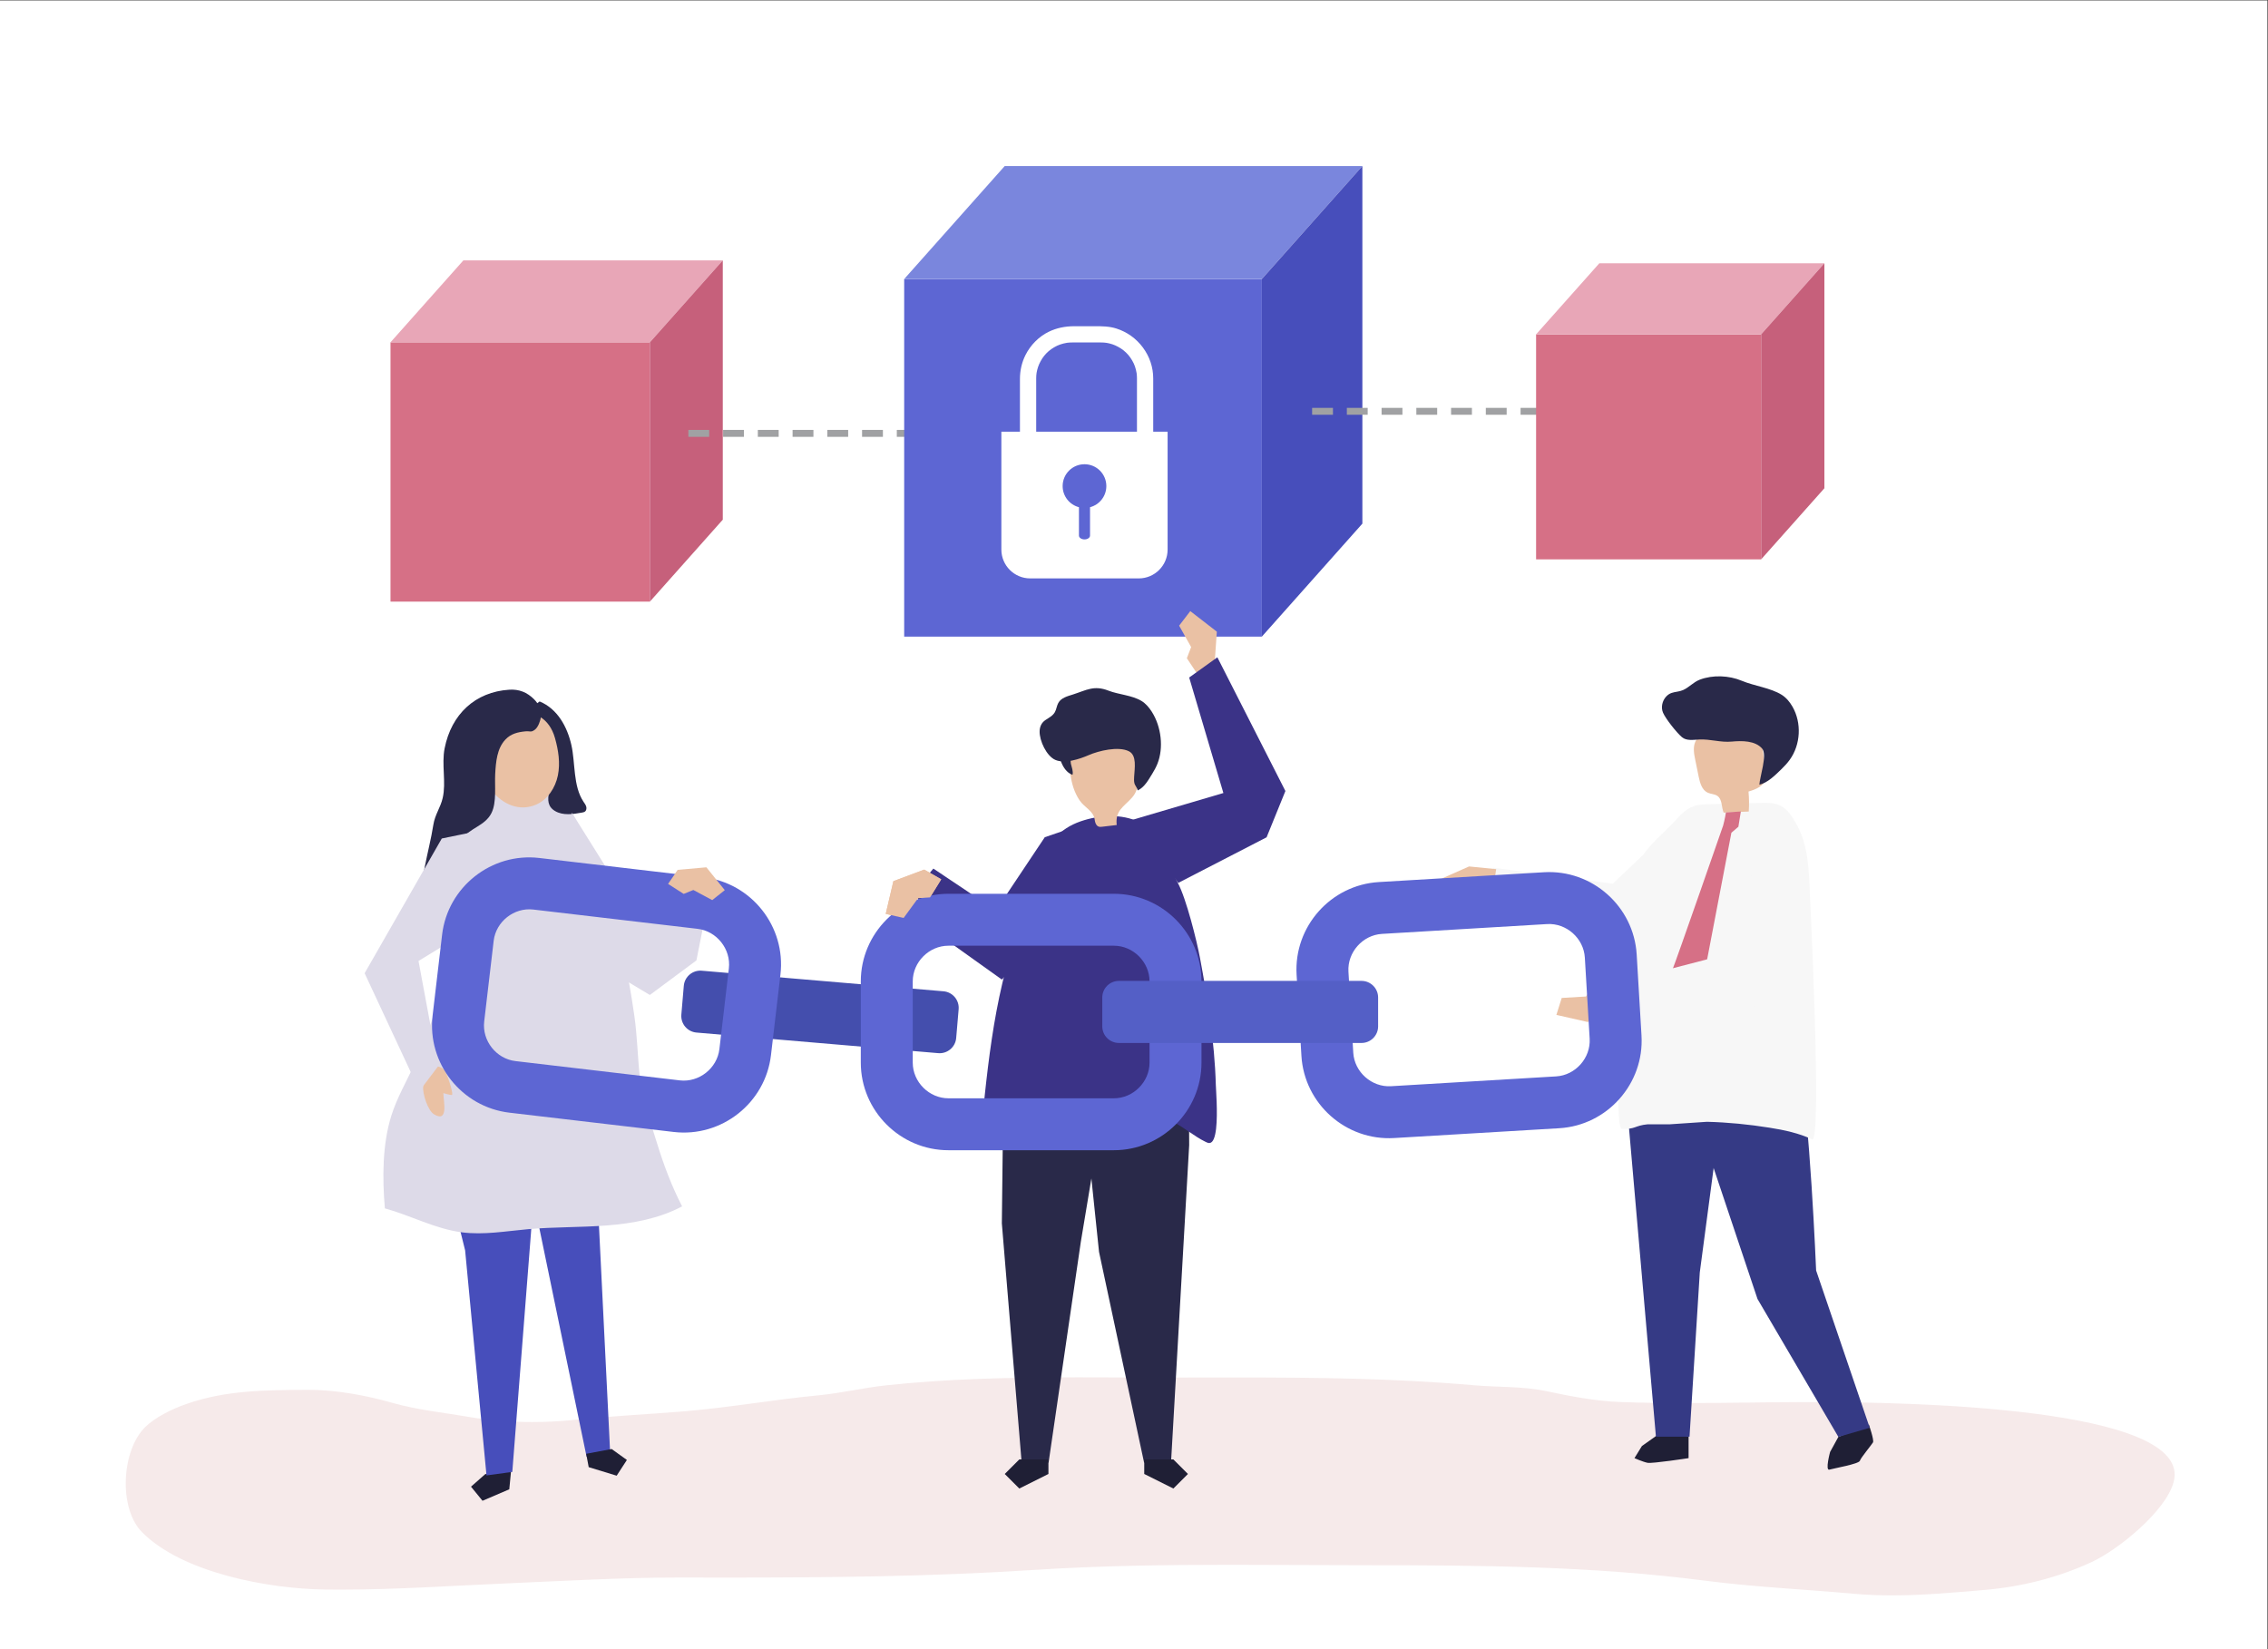 <?xml version="1.0" encoding="UTF-8" standalone="no"?>
<svg
   xmlns:dc="http://purl.org/dc/elements/1.1/"
   xmlns:cc="http://creativecommons.org/ns#"
   xmlns:rdf="http://www.w3.org/1999/02/22-rdf-syntax-ns#"
   xmlns:svg="http://www.w3.org/2000/svg"
   xmlns="http://www.w3.org/2000/svg"
   viewBox="0 0 1466.667 1066.667"
   height="1066.667"
   width="1466.667"
   xml:space="preserve"
   id="svg2"
   version="1.1"><rect x="0" y="0" width="1466.667" height="1066.667" fill="#333333" stroke="none"/><defs
     id="defs6" /><g
     transform="matrix(1.333,0,0,-1.333,0,1066.667)"
     id="g10"><g
       transform="scale(0.1)"
       id="g12"><path
         id="path14"
         style="fill:#ffffff;fill-opacity:1;fill-rule:nonzero;stroke:none"
         d="M 0,0 H 11000 V 8000 H 0 Z" /><path
         id="path16"
         style="fill:#f6eaea;fill-opacity:1;fill-rule:nonzero;stroke:none"
         d="m 9178.45,260.969 c -61.63,0 -123.58,2.32 -186.24,7.992 -239.37,21.629 -482,32.441 -720.18,63.309 -546.62,70.89 -1093.49,75.07 -1644.09,75.07 -218.62,0 -437.21,1.98 -655.78,1.98 -318.25,0 -636.39,-4.191 -954.01,-24.781 -495.58,-32.117 -992,-37.238 -1488.48,-37.238 -74.79,0 -149.59,0.121 -224.38,0.281 -4.86,0.008 -9.72,0.008 -14.59,0.008 -274.8,0 -548.53,-16.399 -822.91,-27.981 -275.66,-11.64 -543.71,-30.75 -817.78,-30.75 -24.71,0 -49.51,0.161 -74.33,0.493 -273.84,3.648 -690.805,80.91 -886.168,277.847 -115.985,117.012 -100.266,398.512 15.898,511.331 50.75,49.28 132.559,87.89 199.387,111.36 190.353,66.91 384.093,67.06 583.003,68.46 2.42,0.02 4.84,0.03 7.26,0.03 137.28,0 280.01,-26.8 411.59,-64.03 119.69,-33.87 241.97,-45.75 363.7,-66.83 99.6,-17.26 206.17,-25.52 311.56,-25.52 68.6,0 136.7,3.51 202.04,10.31 176.74,18.38 354.74,26.93 532.01,41.42 220.11,18 435.53,57.02 654.88,77.94 109.8,10.47 217.07,36.43 326.63,48.23 290.58,31.3 581.67,38.08 872.76,38.92 23.57,0.07 47.13,0.1 70.7,0.1 138.61,0 277.23,-1.01 415.77,-1.01 112.62,0 225.16,0.33 337.72,0.33 385.33,0 770.34,-3.83 1154.63,-37.67 119.08,-10.49 237.38,-4.14 354.8,-29.1 117.88,-25.06 236.88,-47.91 357.66,-52.38 103.4,-3.82 207.09,-5.08 310.92,-5.08 184.5,0 369.35,3.98 553.23,4.62 18.43,0.07 44.06,0.18 75.87,0.18 411.73,0 1846.07,-18.32 1743.17,-389.021 C 10505.2,667.34 10275.3,481.941 10146.4,422.27 9983.53,346.891 9805.4,302.281 9626.11,287.25 9475,274.57 9327.66,260.969 9178.45,260.969" /><path
         id="path18"
         style="fill:#d67086;fill-opacity:1;fill-rule:nonzero;stroke:none"
         d="M 3152.77,5082.81 H 1894.46 V 6341.12 H 3152.77 V 5082.81" /><path
         id="path20"
         style="fill:#e8a6b7;fill-opacity:1;fill-rule:nonzero;stroke:none"
         d="m 1894.46,6341.12 353.69,397.62 H 3506.46 L 3152.77,6341.12 H 1894.46" /><path
         id="path22"
         style="fill:#c6607b;fill-opacity:1;fill-rule:nonzero;stroke:none"
         d="M 3152.77,6341.12 V 5082.81 l 353.69,397.62 v 1258.31 l -353.69,-397.62" /><path
         id="path24"
         style="fill:#a0a1a3;fill-opacity:1;fill-rule:nonzero;stroke:none"
         d="m 3440.52,5882.37 h -101.13 v 33.7 h 101.13 z m 168.54,0 h -101.12 v 33.7 h 101.12 z m 168.55,0 h -101.13 v 33.7 h 101.13 z m 168.54,0 h -101.12 v 33.7 h 101.12 z m 168.55,0 h -101.14 v 33.7 h 101.14 z m 168.54,0 h -101.12 v 33.7 h 101.12 z m 165.88,0 h -98.46 v 33.7 h 98.46 v -33.7" /><path
         id="path26"
         style="fill:#5d66d3;fill-opacity:1;fill-rule:nonzero;stroke:none"
         d="m 6121.57,4913 h -1735.1 v 1735.09 h 1735.1 V 4913" /><path
         id="path28"
         style="fill:#7a86dd;fill-opacity:1;fill-rule:nonzero;stroke:none"
         d="m 4386.47,6648.09 487.71,548.28 h 1735.1 l -487.71,-548.28 h -1735.1" /><path
         id="path30"
         style="fill:#474ebb;fill-opacity:1;fill-rule:nonzero;stroke:none"
         d="M 6121.57,6648.09 V 4913 l 487.71,548.27 v 1735.1 l -487.71,-548.28" /><path
         id="path32"
         style="fill:#ffffff;fill-opacity:1;fill-rule:nonzero;stroke:none"
         d="m 5288.08,5540.96 v -137.69 c 0,-10.23 -11.92,-18.52 -26.62,-18.52 h -0.54 c -14.7,0 -26.61,8.29 -26.61,18.52 v 137.69 c -45.52,11.9 -79.11,53.3 -79.11,102.55 0,58.53 47.45,105.99 105.99,105.99 58.54,0 106,-47.46 106,-105.99 0,-49.25 -33.6,-90.65 -79.11,-102.55 z m -261.18,624.67 c 0,20.59 2.27,34.66 9,55.75 5.21,16.36 17.99,39.86 29.08,53.48 14.79,18.18 28.58,29.99 49.23,42.15 18.82,11.08 37.49,17.59 62.45,21.77 1.06,0.18 4.43,0.64 12.91,1.2 3.55,0.23 7.36,0.34 12.03,0.34 h 138.91 c 21,0 35.21,-2.27 56.31,-8.99 16.36,-5.22 39.86,-18 53.48,-29.08 18.17,-14.8 29.98,-28.6 42.14,-49.24 11.09,-18.81 17.59,-37.49 21.77,-62.45 0.18,-1.06 0.65,-4.43 1.2,-12.91 0.23,-3.55 0.34,-7.33 0.34,-11.89 V 5907.39 H 5026.9 Z m 567.7,-258.24 v 258.24 c 0,54.17 -17.31,106.14 -50.09,150.26 -32.51,43.78 -77.03,75.63 -128.74,92.12 -34.99,11.15 -70.25,11.15 -104.35,11.15 h -99.23 c -46.13,0 -86.67,-8.73 -123.97,-26.7 -47.55,-22.92 -88.88,-64.22 -113.4,-113.33 -17.76,-35.59 -26.76,-74.66 -26.76,-116.09 v -255.65 h -90.12 v -571.83 c 0,-77.35 62.7,-140.04 140.05,-140.04 h 526.4 c 77.35,0 140.04,62.69 140.04,140.04 v 571.83 h -69.83" /><path
         id="path34"
         style="fill:#a0a1a3;fill-opacity:1;fill-rule:nonzero;stroke:none"
         d="m 6466.55,5989.42 h -101.13 v 33.7 h 101.13 z m 168.55,0 h -101.13 v 33.7 h 101.13 z m 168.54,0 h -101.13 v 33.7 h 101.13 z m 168.55,0 h -101.13 v 33.7 h 101.13 z m 168.54,0 H 7039.6 v 33.7 h 101.13 z m 168.55,0 h -101.13 v 33.7 h 101.13 z m 165.88,0 h -98.47 v 33.7 h 98.47 v -33.7" /><path
         id="path36"
         style="fill:#d67086;fill-opacity:1;fill-rule:nonzero;stroke:none"
         d="M 8543.81,5287.91 H 7452.06 V 6379.66 H 8543.81 V 5287.91" /><path
         id="path38"
         style="fill:#e8a6b7;fill-opacity:1;fill-rule:nonzero;stroke:none"
         d="m 7452.06,6379.66 306.88,344.98 H 8850.68 L 8543.81,6379.66 H 7452.06" /><path
         id="path40"
         style="fill:#c6607b;fill-opacity:1;fill-rule:nonzero;stroke:none"
         d="M 8543.81,6379.66 V 5287.91 l 306.87,344.98 v 1091.75 l -306.87,-344.98" /><path
         id="path42"
         style="fill:#3b3387;fill-opacity:1;fill-rule:nonzero;stroke:none"
         d="m 5215.04,3989.91 -146.5,-50.24 -237.01,-355.25 -303.51,203.08 -96.46,-114.48 153.08,-227.15 275.62,-196.82 354.78,371.3 v 369.56" /><path
         id="path44"
         style="fill:#eac1a4;fill-opacity:1;fill-rule:nonzero;stroke:none"
         d="m 5892.11,4777.68 11.2,159.38 -128.91,99.8 -54.05,-70.7 58.21,-103.95 -20.79,-54.06 57.15,-85.84 77.19,55.37" /><path
         id="path46"
         style="fill:#292949;fill-opacity:1;fill-rule:nonzero;stroke:none"
         d="m 4870.68,2967.7 -10.42,-901.74 96.1,-1160.808 h 130.66 l 156.35,1070.948 178.8,1072.8 -551.49,-81.2" /><path
         id="path48"
         style="fill:#1f1f35;fill-opacity:1;fill-rule:nonzero;stroke:none"
         d="m 5086.27,850.051 -141.3,-70.653 -70.64,70.653 70.64,70.64 h 141.3 v -70.64" /><path
         id="path50"
         style="fill:#292949;fill-opacity:1;fill-rule:nonzero;stroke:none"
         d="m 5766.52,2967.7 2.57,-521.68 -88.12,-1540.868 H 5550.3 l -218.57,1022.508 -116.69,1121.24 551.48,-81.2" /><path
         id="path52"
         style="fill:#1f1f35;fill-opacity:1;fill-rule:nonzero;stroke:none"
         d="m 5551.05,850.051 141.3,-70.653 70.65,70.653 -70.65,70.64 h -141.3 v -70.64" /><path
         id="path54"
         style="fill:#3b3387;fill-opacity:1;fill-rule:nonzero;stroke:none"
         d="m 5902.4,2653.57 c 2.81,-82.76 1.01,-193.48 -33.85,-197.61 -6.52,-0.78 -12.81,2.11 -18.55,4.9 -60.6,29.43 -103.8,71.05 -163.54,99.5 -62.6,29.81 -133.75,45.4 -203.3,56.17 -103.72,16.57 -209.15,26.52 -313.53,27.44 -89.72,0.8 -183.01,-40.12 -267.82,-62.63 -32.65,-8.66 -59.2,-32.45 -86.33,-51.12 -40.06,-27.55 -57.62,-38.47 -52.16,17.84 8.92,91.88 18.17,183.75 29.47,275.37 22.55,182.75 53.25,365.07 105.17,541.98 19.84,67.59 42.72,134.23 65.6,200.85 27.86,81.12 55.72,162.25 83.58,243.37 34.62,100.83 93.06,171.85 195.37,207.12 88.43,30.48 198.26,38.82 284.27,-3.85 95.6,-47.42 141.07,-209 187.52,-295.35 40.7,-75.67 92.01,-282.04 107.24,-363.61 18.34,-98.19 35.28,-195.91 48.62,-293.37 14.77,-107.94 25.18,-215.57 28.19,-322.57 0.33,-11.83 2.72,-44.9 4.05,-84.43" /><path
         id="path56"
         style="fill:#eac1a4;fill-opacity:1;fill-rule:nonzero;stroke:none"
         d="m 5323.05,3995.21 c 2.07,-1.8 4.46,-3.22 7.21,-4.13 5.49,-1.8 11.45,-1.15 17.18,-0.46 23.36,2.76 46.72,5.52 70.07,8.29 -7.71,71.52 34.11,87.7 74.85,133.7 41.3,46.64 28.59,109.52 26.27,166.59 -0.66,15.9 -1.43,32.27 -8.16,46.69 -11.79,25.3 -39.25,39.28 -65.91,47.57 -68.03,21.13 -145.84,15.92 -205.74,-22.64 -15.94,-10.25 -30.83,-23.15 -39.46,-40.03 -13.32,-26.02 -9.94,-57.08 -6.23,-86.08 5.71,-44.57 18.9,-88.34 44.11,-125.9 23.47,-35 68.24,-51.76 73.39,-93.76 1.32,-10.85 4.6,-23.06 12.42,-29.84" /><path
         id="path58"
         style="fill:#292949;fill-opacity:1;fill-rule:nonzero;stroke:none"
         d="m 5195.11,4296.51 c 3.96,-17.97 12.34,-36.16 7.99,-54.03 -28.56,9.69 -47.21,38.89 -57.33,68.57 -4.58,13.45 -7.91,27.7 -6.76,41.94 1.16,14.24 7.34,28.54 18.58,36.59 15.68,11.22 43.82,6.82 48.31,-13.54 4.52,-20.5 -16.77,-52.49 -10.79,-79.53" /><path
         id="path60"
         style="fill:#292949;fill-opacity:1;fill-rule:nonzero;stroke:none"
         d="m 5043.54,4454.4 c 0.67,21.54 8.87,40.79 28.12,53.78 16.59,11.2 35.71,20.5 45.79,38.31 7.82,13.83 8.98,30.94 16.73,44.81 14.03,25.12 44.51,32.51 71.02,41.01 66.29,21.3 102,45.88 172.22,18.63 49.93,-19.39 114.45,-21.98 160.79,-50.26 19.36,-11.8 35.82,-30.77 49.34,-51.89 46.82,-73.2 58.06,-176.12 27.56,-252.47 -6.83,-17.09 -15.5,-32.8 -24.77,-47.85 -18.54,-30.09 -38.4,-67.11 -71.22,-81.84 -2.06,14.18 -12.62,22 -15.93,35.94 -2.37,10.02 -1.58,20.54 -1.06,30.85 2.02,40.14 14.33,103.61 -25.75,123.52 -50.7,25.17 -145.78,2.46 -194.61,-18.84 -43.2,-18.86 -116.11,-43.38 -162.16,-23.19 -42.76,18.75 -77.53,93.48 -76.07,139.49" /><path
         id="path62"
         style="fill:#3b3387;fill-opacity:1;fill-rule:nonzero;stroke:none"
         d="m 5486.76,4022.07 448.25,132.1 -165.92,560.41 136.72,98.07 330.04,-648.75 -91.27,-224.66 -428.28,-221.06 -229.54,303.89" /><path
         id="path64"
         style="fill:#f7f7f7;fill-opacity:1;fill-rule:nonzero;stroke:none"
         d="m 8344.8,4089.76 -130.82,-5.5 -390.08,-370.13 -579.38,77.55 -38.49,-141.86 569.39,-203.95 h 171.92 l 304.85,187.15 92.61,456.74" /><path
         id="path66"
         style="fill:#eac1a4;fill-opacity:1;fill-rule:nonzero;stroke:none"
         d="m 7245.67,3703.75 -76.83,-58.18 -61.82,-4.45 -4.23,20.6 32.88,20.77 -119.57,3.52 -20.88,53.48 131.62,58.38 131.58,-13.08 -12.75,-81.04" /><path
         id="path68"
         style="fill:#1f1f35;fill-opacity:1;fill-rule:nonzero;stroke:none"
         d="m 8074.14,1062.74 -108.66,-76.97 -36.22,-58.86 c 0,0 40.74,-18.101 63.39,-22.629 22.63,-4.531 199.21,22.629 199.21,22.629 v 104.14 l -117.72,31.69" /><path
         id="path70"
         style="fill:#1f1f35;fill-opacity:1;fill-rule:nonzero;stroke:none"
         d="m 8918.49,1029.96 -40.11,-72.94 c 0,0 -25.09,-92.161 -3.35,-85.84 21.74,6.32 142.92,27.371 147.82,42.941 4.91,15.578 57.5,78 63.67,89.219 6.17,11.22 -20.01,86.3 -20.01,86.3 l -148.02,-59.68" /><path
         id="path72"
         style="fill:#353a85;fill-opacity:1;fill-rule:nonzero;stroke:none"
         d="m 8175.28,2746.63 350.86,-1047.41 392.35,-669.26 152.16,44.21 -260.11,763.3 c 0,0 -31.41,766.78 -82.79,992.31 l -552.47,-83.15" /><path
         id="path74"
         style="fill:#353a85;fill-opacity:1;fill-rule:nonzero;stroke:none"
         d="m 7897.56,2588.55 135.83,-1557.5 h 163 l 49.8,796.87 93.57,705.5 -356.18,417.35 -86.02,-362.22" /><path
         id="path76"
         style="fill:#f7f7f7;fill-opacity:1;fill-rule:nonzero;stroke:none"
         d="m 7892.33,3585.18 c 16.88,80.27 23.52,166.68 63.29,241.52 39.75,74.84 114.85,131.54 172.83,195.18 24.56,26.97 50.77,55.02 87.29,67.88 25.02,8.8 52.63,9.6 79.58,10.28 81.76,2.06 163.53,4.12 245.29,6.18 29.8,0.75 60.81,1.3 87.97,-9.46 40.73,-16.14 63.74,-53.65 83.86,-88.64 51.4,-89.37 60.87,-188.49 65.47,-289.5 -0.16,-0.94 63.78,-1268.62 13.07,-1244.82 -63.16,29.64 -135.4,45.39 -206.26,56.41 -99.92,16.01 -201.91,26.19 -303.73,28.7 l -179.25,-12.09 h -108.17 c -64.92,-6.3 -59.59,-25.82 -126.3,-21.76 -42.69,2.59 5.73,968.1 25.06,1060.12" /><path
         id="path78"
         style="fill:#eac1a4;fill-opacity:1;fill-rule:nonzero;stroke:none"
         d="m 8361.99,4059.03 c 40.58,1.77 81.15,3.53 121.73,5.3 2.19,32.31 1.79,64.8 -1.19,97.06 34.29,9.96 74.14,25.53 81.95,60.38 2.46,10.97 1.17,22.4 -0.12,33.57 -5.38,46.19 -10.74,92.37 -16.11,138.56 -1.85,15.97 -3.86,32.43 -11.71,46.46 -13.78,24.62 -42.51,36.65 -70,43.02 -70.15,16.22 -148.2,5.16 -205.71,-38.19 -15.3,-11.54 -29.35,-25.65 -36.79,-43.32 -11.47,-27.22 -5.74,-58.28 0.17,-87.23 5.46,-26.72 10.91,-53.45 16.37,-80.17 6.27,-30.74 15.85,-65.82 44.4,-78.8 15.17,-6.89 33.56,-6.14 47.1,-15.85 23.88,-17.11 18.5,-53.72 29.91,-80.79" /><path
         id="path80"
         style="fill:#292949;fill-opacity:1;fill-rule:nonzero;stroke:none"
         d="m 8137.18,4646 c 9,1.61 18.19,3.51 27.51,7.56 29.39,12.8 49.99,38.45 81.2,50.46 63.13,24.29 142.32,20.77 204.34,-5.32 59.35,-24.96 140.36,-34.57 193.47,-68.11 22.18,-14.01 39.34,-34.93 52.35,-57.7 45.1,-78.91 39.55,-183.95 -13.62,-257.67 -11.92,-16.54 -25.93,-31.48 -40.56,-45.68 -30.29,-29.39 -66.58,-65.77 -106.51,-75.07 1.02,35.21 39.18,144.28 13.79,174.59 -33.68,40.19 -99.78,39.16 -147.16,34.72 -56.44,-5.28 -102.91,12.84 -159.2,10.03 -28.67,-1.44 -61.09,-7.21 -83.07,11.26 -25.42,21.34 -79.15,89.13 -91.9,118.88 -11.15,26.04 -3.71,58.12 15.69,78.78 16.73,17.84 34.8,19.91 53.67,23.27" /><path
         id="path82"
         style="fill:#d67086;fill-opacity:1;fill-rule:nonzero;stroke:none"
         d="m 8372.96,4060.04 c -4.24,-29.71 -13.35,-63.42 -13.35,-63.42 0,0 -226.08,-651.27 -247.58,-703.27 -4.79,-11.62 -7.18,-24.05 -7.18,-36.63 l 51.91,-152.43 103.02,127.39 139.76,729.77 33.95,29.13 11.91,73.99 -72.44,-4.53" /><path
         id="path84"
         style="fill:#f7f7f7;fill-opacity:1;fill-rule:nonzero;stroke:none"
         d="m 8484.81,3745.85 -59.44,-361.46 -648.62,-168.27 v -173.04 l 775.97,82.01 134.1,216.59 -12.91,560.61 -189.1,-156.44" /><path
         id="path86"
         style="fill:#eac1a4;fill-opacity:1;fill-rule:nonzero;stroke:none"
         d="m 7776.75,3076.6 -74.34,-33.52 -151.9,34.54 25.87,82.19 117.97,7.02 23.72,39.9 57.56,-15.37 1.12,-114.76" /><path
         id="path88"
         style="fill:#eac1a4;fill-opacity:1;fill-rule:nonzero;stroke:none"
         d="m 4483.69,3782.52 -149.59,-56.1 -37.13,-158.74 86.77,-19.76 70.32,96.18 57.81,3.59 54.28,87.67 -82.46,47.16" /><path
         id="path90"
         style="fill:#1f1f35;fill-opacity:1;fill-rule:nonzero;stroke:none"
         d="m 2476.89,839.871 -6.17,-64.199 -129.96,-55.672 -55.73,68.461 68.07,59.93 129.97,55.679 -6.18,-64.199" /><path
         id="path92"
         style="fill:#474ebb;fill-opacity:1;fill-rule:nonzero;stroke:none"
         d="M 2585.43,2141 2485.36,860.121 2360.14,843.102 2256.48,1934.8 2170.78,2281.16 2585.43,2141" /><path
         id="path94"
         style="fill:#474ebb;fill-opacity:1;fill-rule:nonzero;stroke:none"
         d="m 2884.91,2477.13 75.08,-1522.048 -114.24,-21.504 -238.01,1151.692 -130.93,333.47 408.1,58.39" /><path
         id="path96"
         style="fill:#1f1f35;fill-opacity:1;fill-rule:nonzero;stroke:none"
         d="m 2855.92,883.199 135.71,-41.5 49.59,76.383 -73.95,53.129 -123.54,-23.25 12.19,-64.762" /><path
         id="path98"
         style="fill:#dddae8;fill-opacity:1;fill-rule:nonzero;stroke:none"
         d="m 2723.4,4121.02 c -92.5,76.57 -315.51,32.54 -432.83,32.54 11.29,0 -111.2,-654.95 -115.08,-712.07 -14.13,-208.26 -78.66,-418.91 -167.72,-609.59 -37.55,-80.39 -82.29,-157.94 -108.99,-242.55 -44.24,-140.22 -44.12,-305.41 -31.61,-450.54 125.92,-34.61 243.87,-99.43 373.37,-116.22 106.53,-13.82 214.14,5.78 321.15,15.24 126.54,11.2 253.98,8.21 380.65,17.96 126.67,9.74 254.72,33.02 366.84,92.75 -50.15,97.04 -88.75,199.56 -120.88,303.81 -31.9,103.54 -72.95,218.51 -84.6,326.47 -10.52,97.53 -12.24,196.77 -26.43,295.65 -16.51,115.03 -36.34,229.68 -63.89,342.63 -31.51,129.16 -73.09,255.85 -124.13,378.6 -38.87,93.46 -85.24,246.52 -158.25,318.45 -2.43,2.39 -4.96,4.68 -7.6,6.87" /><path
         id="path100"
         style="fill:#292949;fill-opacity:1;fill-rule:nonzero;stroke:none"
         d="m 2526.89,4475.07 c 58.6,-10.67 130.84,-60.73 144.97,-122.55 6.8,-29.77 -2.9,-57.18 5.65,-88.75 16.61,-62.31 -58.78,-154.1 15.85,-197.41 38.36,-22.26 86.3,-15.05 129.94,-7.16 5.29,0.96 10.82,2.02 15.01,5.39 6.9,5.56 8.05,15.95 5.44,24.4 -2.62,8.47 -8.22,15.61 -13.12,22.98 -51.28,77.12 -38.86,187.73 -58.79,275.54 -19.91,87.65 -67.01,174.95 -153.83,210.92 -43.29,-28.04 -74.77,-73.73 -85.55,-124.17 l -5.57,0.81" /><path
         id="path102"
         style="fill:#eac1a4;fill-opacity:1;fill-rule:nonzero;stroke:none"
         d="m 2600.42,4097.73 c 56.38,24.12 93.73,81.52 106.01,141.59 12.27,60.07 2.54,122.62 -14.06,181.65 -55.24,196.42 -301.75,140.16 -359.24,-27.82 -50.1,-146.38 103.36,-365.52 267.29,-295.42" /><path
         id="path104"
         style="fill:#292949;fill-opacity:1;fill-rule:nonzero;stroke:none"
         d="m 2313.41,3989.68 c 27.66,17.2 54.8,35.21 70.84,67.34 25.92,51.94 14.99,132.63 18.07,188.97 3.25,59.39 8.66,124.1 49.37,167.45 26.6,28.31 59.31,36.08 96.25,39.85 25.3,2.58 27.1,-6.92 47.35,8.51 15.53,11.81 26.9,44.14 29.13,62.65 3.77,31.24 -11.31,62.55 -33.64,84.74 -34.34,34.13 -72.89,49.24 -120.01,46.26 -165.38,-10.44 -280.94,-118.89 -313.71,-284.13 -15.75,-79.44 8.17,-164.33 -9.33,-240.97 -10.8,-47.31 -37.68,-80.52 -45.46,-130.58 -20.18,-129.93 -76.6,-298.69 -60.01,-429.83 0.61,-4.85 1.65,-10.2 5.57,-13.12 7.99,-5.95 18.43,3.01 24.26,11.09 34.04,47.16 68.1,94.31 102.14,141.46 13.37,18.51 26.9,37.35 34.65,58.82 19.28,53.5 1.36,119.03 34.64,165.13 18.16,25.16 44.25,40.41 69.89,56.36" /><path
         id="path106"
         style="fill:#eac1a4;fill-opacity:1;fill-rule:nonzero;stroke:none"
         d="m 2053.24,2730.94 c -4.73,-33.06 21.68,-117.56 52.66,-135.93 71.49,-42.41 45.58,64.19 44.91,103.06 13.66,-3.89 26.76,-8.06 40.64,-9.2 12.72,-1.05 -24.96,112.94 -37.5,123.55 -30.11,25.47 -51.52,12.39 -88.09,8.46 -3.49,-29.98 -8.29,-59.98 -12.62,-89.94" /><path
         id="path108"
         style="fill:#dddae8;fill-opacity:1;fill-rule:nonzero;stroke:none"
         d="m 2143.25,3933.48 -374.37,-653.68 266.27,-570.98 90.28,119.35 -95.09,511.06 353.68,216.11 -38.72,419.74 -202.05,-41.6" /><path
         id="path110"
         style="fill:#dddae8;fill-opacity:1;fill-rule:nonzero;stroke:none"
         d="m 2773.85,4059.03 332.09,-530.63 182.13,253.01 172.06,-28.96 -81.59,-410.5 -225.89,-167.66 -378.8,227.15 v 657.59" /><path
         id="path112"
         style="fill:#444ead;fill-opacity:1;fill-rule:nonzero;stroke:none"
         d="m 4551.62,2891.97 -1172.68,99.9 c -44.37,3.78 -77.27,42.81 -73.49,87.17 l 11.88,139.48 c 3.78,44.36 42.81,77.25 87.17,73.47 l 1172.69,-99.89 c 44.36,-3.78 77.26,-42.81 73.48,-87.17 l -11.88,-139.47 c -3.78,-44.37 -42.8,-77.27 -87.17,-73.49" /><path
         id="path114"
         style="fill:#5d66d3;fill-opacity:1;fill-rule:nonzero;stroke:none"
         d="m 3535.96,3303 -45.94,-391.36 c -10.94,-93.22 -98.96,-162.74 -192.18,-151.81 l -797.05,93.57 c -93.22,10.94 -162.74,98.95 -151.81,192.18 l 45.95,391.35 c 10.94,93.24 98.95,162.75 192.18,151.81 l 797.04,-93.55 c 93.23,-10.95 162.75,-98.96 151.81,-192.19 z m -122.43,442.41 -797.06,93.56 c -232.21,27.26 -444.52,-140.44 -471.77,-372.66 l -45.94,-391.36 c -27.26,-232.22 140.44,-444.53 372.67,-471.79 l 797.04,-93.55 c 232.22,-27.26 444.52,140.44 471.78,372.67 l 45.94,391.35 c 27.26,232.22 -140.44,444.52 -372.66,471.78" /><path
         id="path116"
         style="fill:#5d66d3;fill-opacity:1;fill-rule:nonzero;stroke:none"
         d="m 5576.83,2846.05 c 0,-93.86 -79.31,-173.16 -173.18,-173.16 h -802.52 c -93.87,0 -173.17,79.3 -173.17,173.16 v 394.05 c 0,93.87 79.3,173.17 173.17,173.17 h 802.52 c 93.87,0 173.18,-79.3 173.18,-173.17 z m -173.18,819.17 h -802.52 c -233.82,0 -425.12,-191.3 -425.12,-425.12 v -394.05 c 0,-233.8 191.3,-425.11 425.12,-425.11 h 802.52 c 233.81,0 425.12,191.31 425.12,425.11 v 394.05 c 0,233.82 -191.31,425.12 -425.12,425.12" /><path
         id="path118"
         style="fill:#5d66d3;fill-opacity:1;fill-rule:nonzero;stroke:none"
         d="m 7549.35,2779.19 -801.11,-47.65 c -93.7,-5.57 -177.57,68.89 -183.14,162.59 l -23.4,393.35 c -5.57,93.7 68.89,177.57 162.59,183.14 l 801.1,47.65 c 93.71,5.57 177.58,-68.89 183.15,-162.59 l 23.39,-393.35 c 5.58,-93.7 -68.88,-177.57 -162.58,-183.14 z m 414.09,198.1 -23.39,393.34 c -13.89,233.41 -216.21,413.02 -449.61,399.15 l -801.1,-47.65 c -233.41,-13.88 -413.02,-216.2 -399.14,-449.61 l 23.39,-393.35 c 13.88,-233.4 216.2,-413.02 449.61,-399.13 l 801.11,47.64 c 233.4,13.88 413.01,216.21 399.13,449.61" /><path
         id="path120"
         style="fill:#545fc6;fill-opacity:1;fill-rule:nonzero;stroke:none"
         d="M 6605.06,2941.38 H 5428.12 c -44.53,0 -80.62,36.09 -80.62,80.61 v 139.98 c 0,44.52 36.09,80.62 80.62,80.62 h 1176.94 c 44.52,0 80.61,-36.1 80.61,-80.62 v -139.98 c 0,-44.52 -36.09,-80.61 -80.61,-80.61" /><path
         id="path122"
         style="fill:#eac1a4;fill-opacity:1;fill-rule:nonzero;stroke:none"
         d="m 4483.69,3782.52 -149.59,-56.1 -37.13,-158.74 86.77,-19.76 70.32,96.18 57.81,3.59 54.28,87.67 -82.46,47.16" /><path
         id="path124"
         style="fill:#eac1a4;fill-opacity:1;fill-rule:nonzero;stroke:none"
         d="m 3288.07,3781.41 138.88,12.31 89.14,-110.89 -60.82,-48.3 -91.64,49.14 -46.83,-19 -75.81,48.49 47.08,68.25" /></g></g></svg>